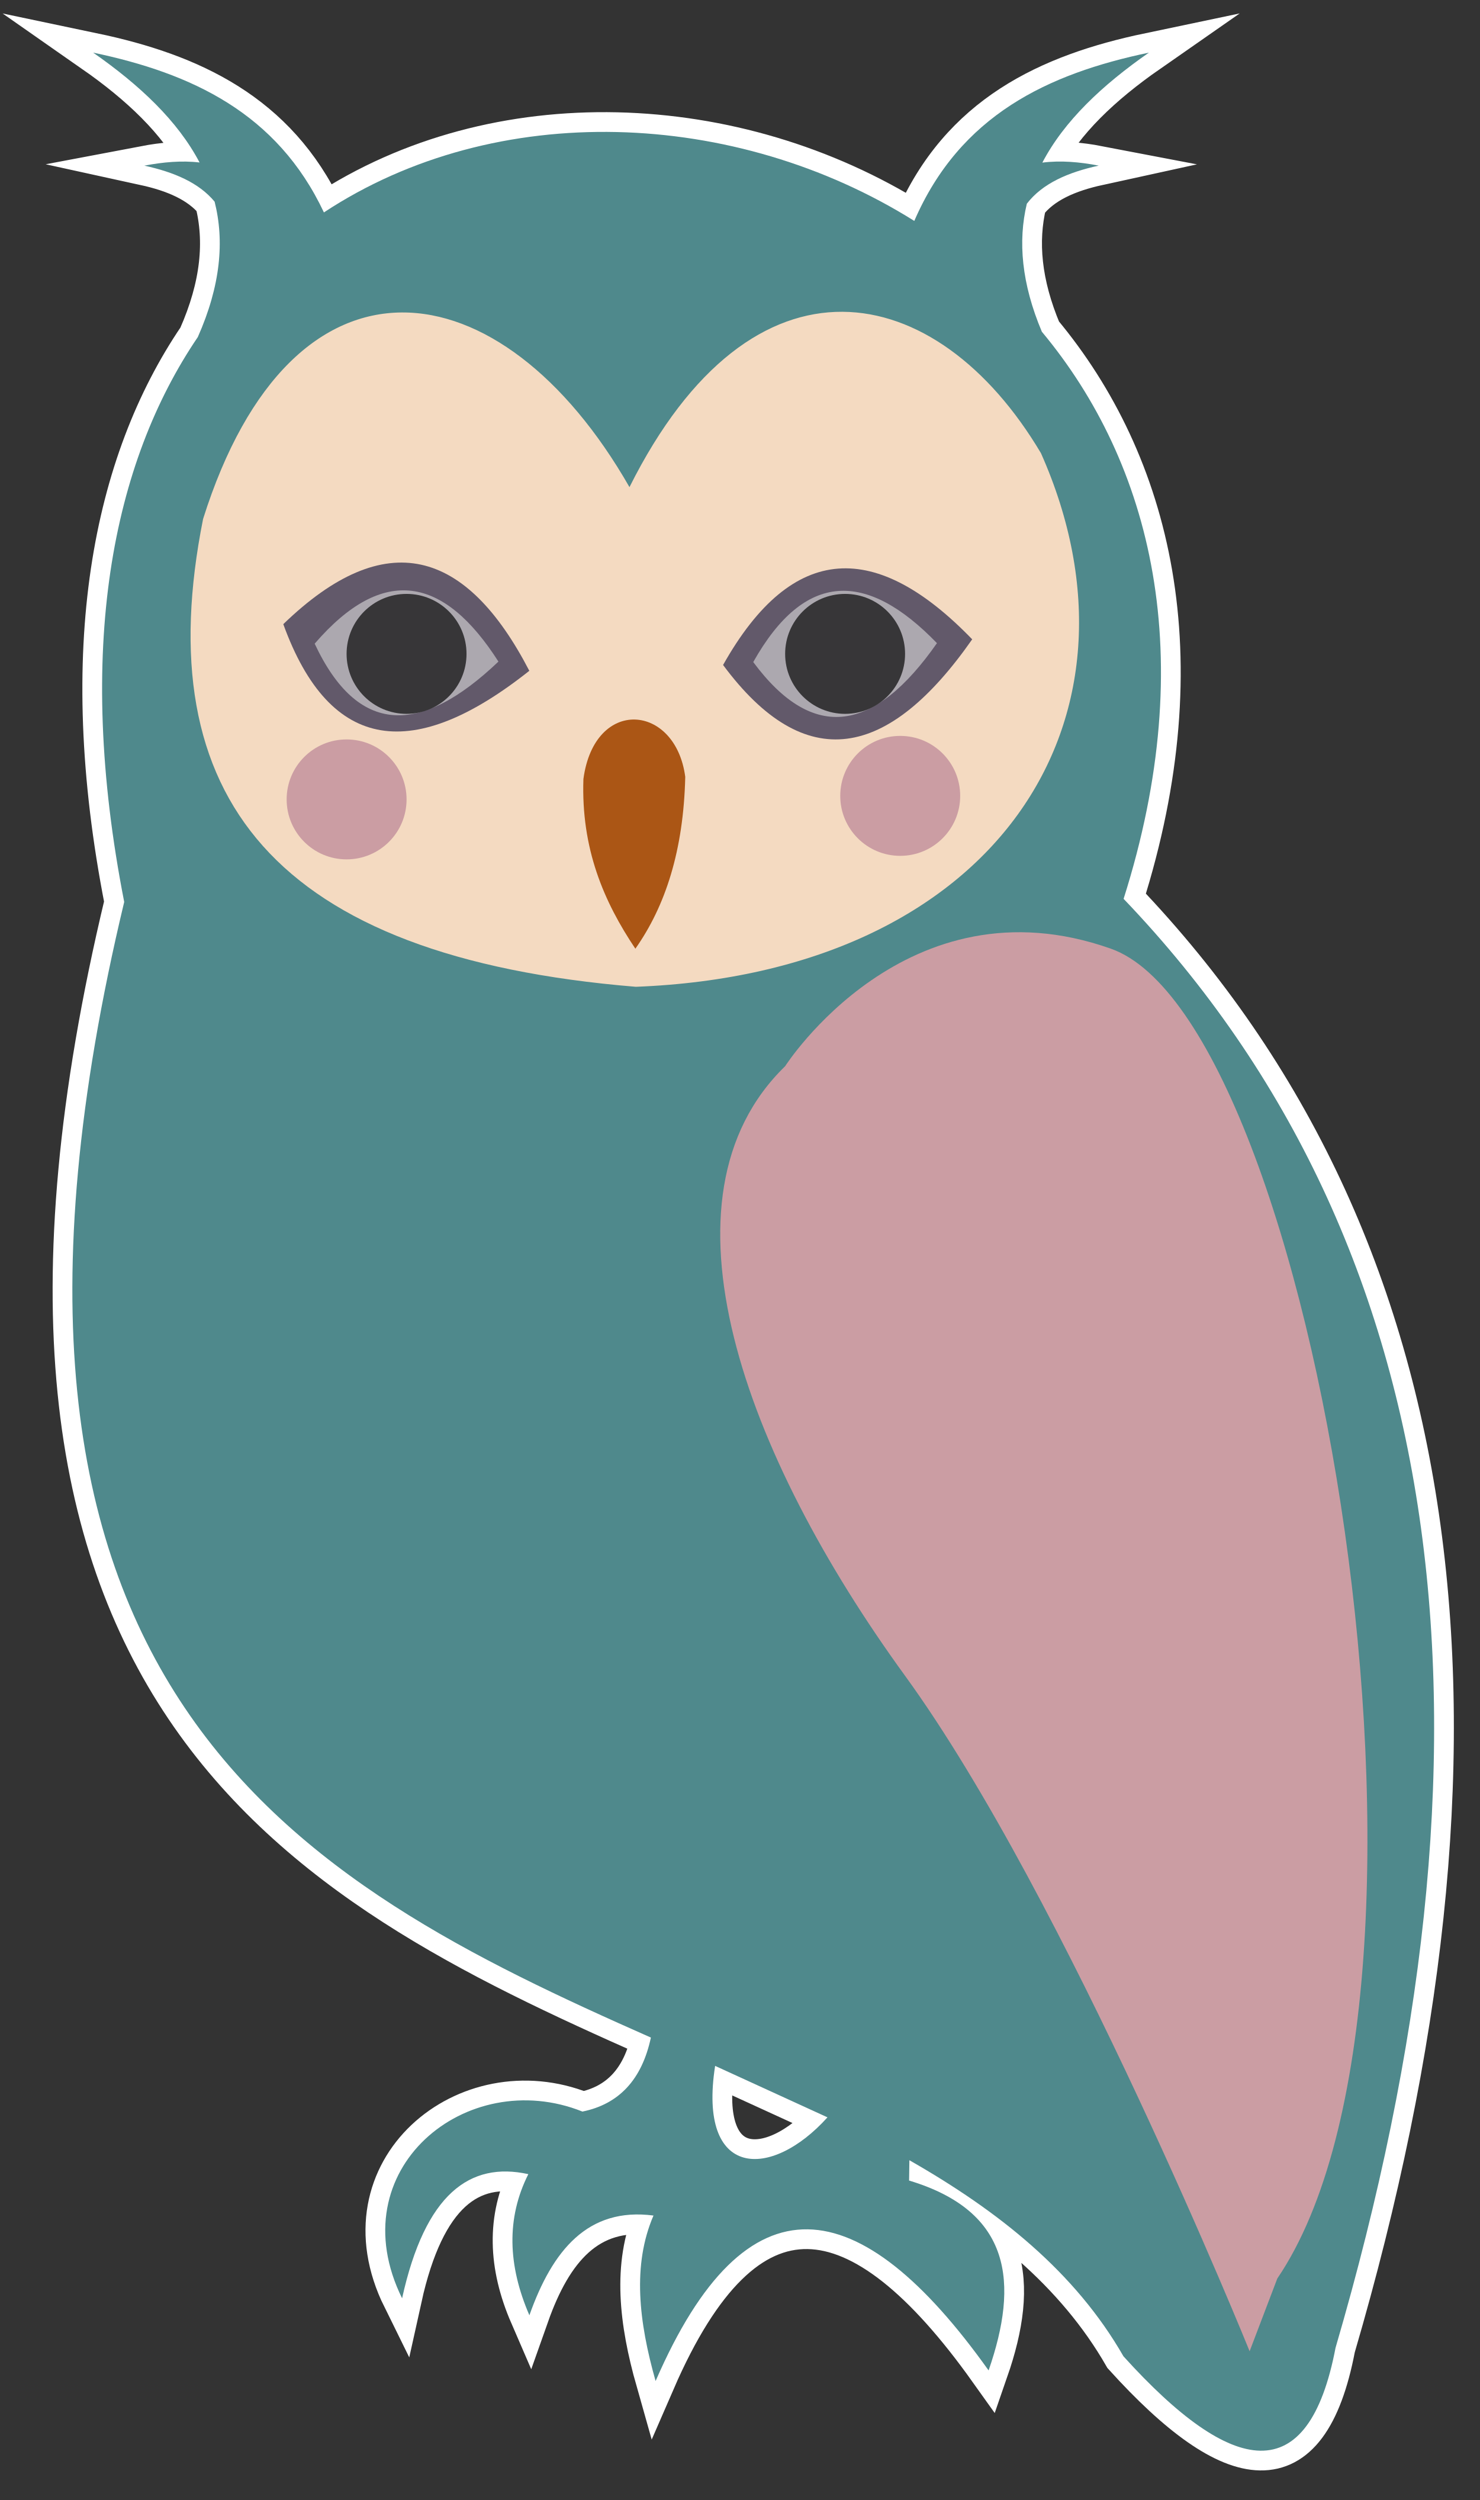 <?xml version="1.0" encoding="utf-8"?>
<!-- Generator: Adobe Illustrator 17.0.0, SVG Export Plug-In . SVG Version: 6.00 Build 0)  -->
<!DOCTYPE svg PUBLIC "-//W3C//DTD SVG 1.1 Basic//EN" "http://www.w3.org/Graphics/SVG/1.1/DTD/svg11-basic.dtd">
<svg version="1.1" baseProfile="basic" id="Слой_1"
	 xmlns="http://www.w3.org/2000/svg" xmlns:xlink="http://www.w3.org/1999/xlink" x="0px" y="0px" width="225px" height="380px"
	 viewBox="0 0 225 380" xml:space="preserve">
<rect x="0" y="0" width="225" height="380" fill="#333333" stroke="none"/>
<g>
	<path fill="none" stroke="#FFFFFF" stroke-width="6" stroke-miterlimit="10" d="M170.818,136.616
		c11.695-36.878,4.246-66.185-12.426-86.194c-3.097-7.34-3.648-13.751-2.286-19.458c2.377-3.097,6.289-4.778,10.928-5.792
		c-2.928-0.561-5.802-0.808-8.568-0.456c3.317-6.336,9.092-11.769,16.195-16.716c-15.354,3.219-28.698,9.501-35.664,25.578
		c-27.15-17.013-63.53-18.579-89.754-1.291C42.127,17.163,29.094,11.131,14.166,8c7.086,4.947,12.855,10.377,16.172,16.696
		c-2.708-0.318-5.525-0.064-8.392,0.48c4.484,0.98,8.287,2.58,10.681,5.477c1.515,5.998,0.91,12.767-2.553,20.577
		c-12.97,19.096-18.734,47.352-11.191,85.856c-28.8,120.136,26.66,148.974,80.07,172.607c-1.369,6.4-4.862,10.126-10.407,11.249
		c-17.602-7.056-37.074,8.828-27.417,28.381c3.51-15.898,10.316-20.821,19.191-18.87c-3.374,6.705-3.117,13.879,0.162,21.453
		c3.499-9.889,8.916-16.466,18.866-15.161c-3.242,7.52-2.238,16.131,0.321,25.152c13.818-31.809,31.008-29.138,50.625-1.609
		c4.615-13.301,3.513-24.168-12.087-28.861l0.044-3.09c13.633,7.78,25.196,16.993,32.543,29.801
		c16.611,18.363,28.117,20.331,32.245-1.295C229.852,265.195,221.615,189.676,170.818,136.616z M108.718,313.998l17.081,7.82
		C117.218,331.356,106.04,331.177,108.718,313.998z"/>
	<g>
		<path fill="#F4DAC1" d="M168.891,92.845c0,32.428-32.522,58.722-72.639,58.722c-40.12,0-72.639-26.295-72.639-58.722
			c0-32.424,32.519-58.719,72.639-58.719C136.369,34.126,168.891,60.42,168.891,92.845z"/>
		<path fill="#4F898C" d="M170.818,136.616c11.695-36.878,4.246-66.185-12.426-86.194c-3.097-7.34-3.648-13.751-2.286-19.458
			c2.377-3.097,6.289-4.778,10.928-5.792c-2.928-0.561-5.802-0.808-8.568-0.456c3.317-6.336,9.092-11.769,16.195-16.716
			c-15.354,3.219-28.698,9.501-35.664,25.578c-27.15-17.013-63.53-18.579-89.754-1.291C42.128,17.163,29.094,11.131,14.166,8
			c7.086,4.947,12.855,10.377,16.172,16.696c-2.708-0.318-5.525-0.064-8.392,0.48c4.484,0.98,8.287,2.58,10.681,5.477
			c1.515,5.998,0.909,12.767-2.553,20.577c-12.97,19.096-18.734,47.352-11.191,85.856c-28.8,120.136,26.66,148.974,80.07,172.607
			c-1.369,6.4-4.862,10.126-10.407,11.249c-17.602-7.056-37.073,8.828-27.417,28.381c3.51-15.898,10.316-20.821,19.191-18.87
			c-3.374,6.705-3.117,13.879,0.162,21.453c3.499-9.889,8.916-16.466,18.866-15.161c-3.242,7.52-2.238,16.131,0.321,25.152
			c13.818-31.809,31.008-29.138,50.625-1.609c4.615-13.301,3.513-24.168-12.087-28.861l0.044-3.09
			c13.633,7.78,25.196,16.993,32.543,29.801c16.611,18.363,28.117,20.331,32.245-1.295l0,0
			C229.852,265.195,221.615,189.676,170.818,136.616z M96.664,149.985c-55.01-4.534-74.228-28.814-65.789-71.108
			c13.609-43.18,45.337-38.899,64.822-4.838c18.751-37.506,46.72-31.84,62.557-5.16C176.242,109.324,151.39,147.865,96.664,149.985z
			 M108.718,313.998l17.081,7.82C117.218,331.357,106.04,331.177,108.718,313.998z M189.373,341.026
			c-8.382-66.33-86.748-112.323-70.945-176.715l6.857-0.642c-15.803,64.389,62.563,110.389,70.945,176.712L189.373,341.026z"/>
		<path fill="#AB5615" d="M88.695,118.399c-0.368,10.59,3.094,18.64,7.898,25.797c4.561-6.475,7.32-14.914,7.584-26.122
			C102.703,106.924,90.382,105.889,88.695,118.399z"/>
		<path fill="#62596A" d="M109.928,101.071c12.477,16.827,25.108,14.359,37.872-3.898
			C133.336,82.208,120.559,82.174,109.928,101.071z"/>
		<path fill="#ACA8AF" d="M114.513,100.628c9.2,12.409,18.518,10.59,27.928-2.874C131.773,86.719,122.354,86.695,114.513,100.628z"
			/>
		<path fill="#62596A" d="M43.068,94.867c7.141,19.688,19.952,20.939,37.402,7.09C70.894,83.486,58.664,79.787,43.068,94.867z"/>
		<path fill="#ACA8AF" d="M47.838,97.832c6.552,13.988,16.043,14.055,27.938,2.725C67.513,87.628,58.286,85.731,47.838,97.832z"/>
		<path fill="#373638" d="M137.596,99.387c0,5.034-4.081,9.112-9.119,9.112c-5.034,0-9.115-4.077-9.115-9.112
			c0-5.041,4.081-9.119,9.115-9.119C133.515,90.269,137.596,94.346,137.596,99.387z"/>
		<path fill="#373638" d="M70.924,99.387c0,5.034-4.081,9.112-9.119,9.112c-5.034,0-9.115-4.077-9.115-9.112
			c0-5.041,4.081-9.119,9.115-9.119C66.843,90.269,70.924,94.346,70.924,99.387z"/>
		<path fill="#CB9DA3" d="M61.809,121.506c0,5.034-4.081,9.112-9.119,9.112c-5.034,0-9.112-4.078-9.112-9.112
			c0-5.038,4.077-9.119,9.112-9.119C57.728,112.387,61.809,116.468,61.809,121.506z"/>
		<path fill="#CB9DA3" d="M145.974,120.969c0,5.031-4.081,9.112-9.119,9.112c-5.034,0-9.115-4.081-9.115-9.112
			c0-5.041,4.081-9.118,9.115-9.118C141.893,111.85,145.974,115.928,145.974,120.969z"/>
		<path fill="#CB9DA3" d="M119.362,162.055c0,0,18.444-28.874,49.529-17.859c31.086,11.016,55.301,157.896,25.294,202.121
			l-4.209,11.056c0,0-27.898-68.967-52.38-102.663C113.11,221.018,98.764,182.062,119.362,162.055z"/>
	</g>
</g>
</svg>
